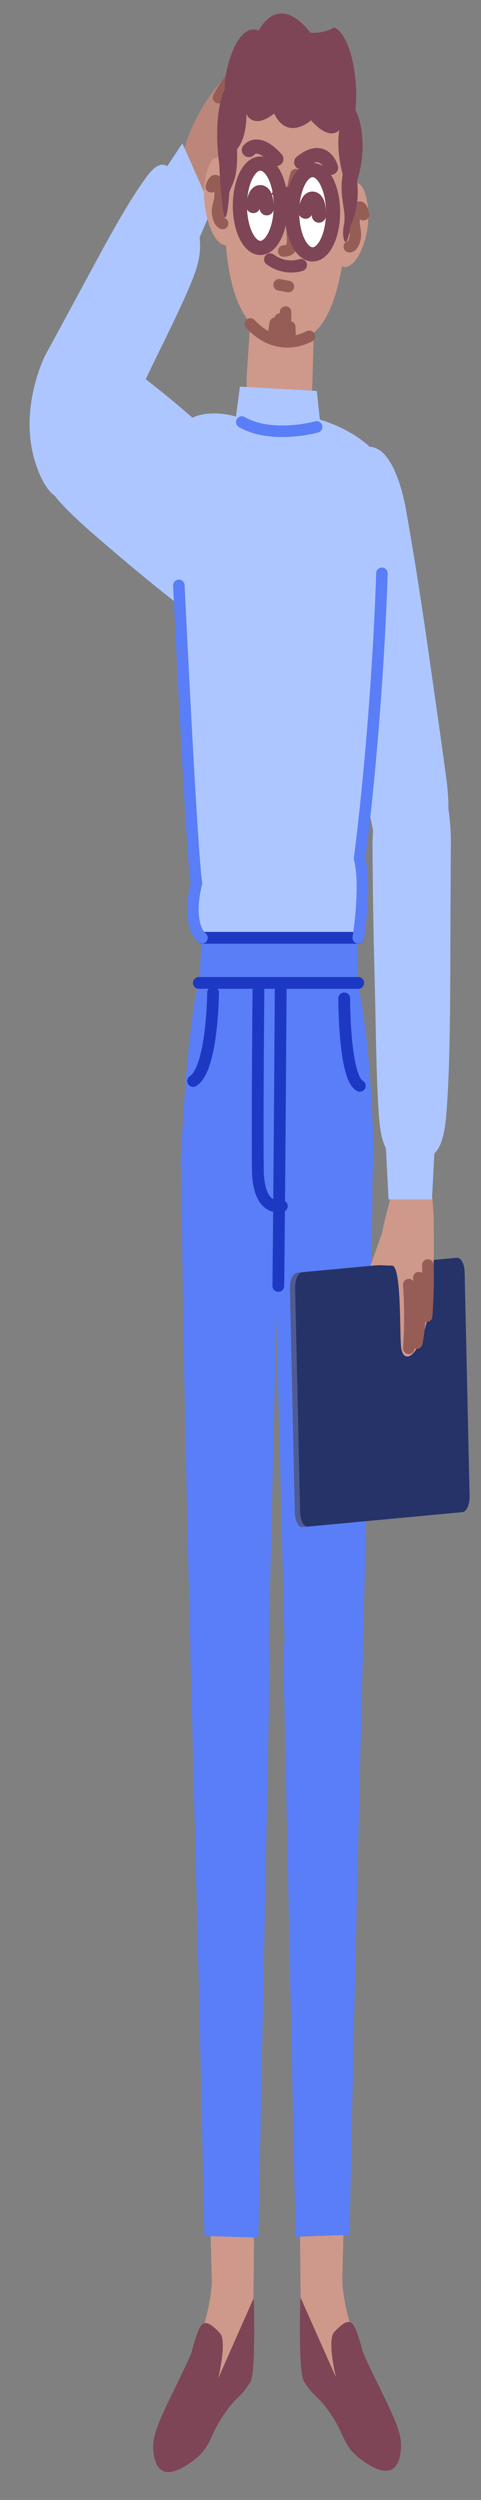 <?xml version="1.0" encoding="utf-8"?>
<svg width="26px" height="135px" viewBox="0 0 26 135" version="1.1" xmlns:xlink="http://www.w3.org/1999/xlink" xmlns="http://www.w3.org/2000/svg">
  <rect x="0" y="0" width="26" height="135" fill="#808080" stroke="none"/>
  <desc>Created with Lunacy</desc>
  <defs>
    <path d="M0 0L9.216 0L9.216 18.087L0 18.087L0 0Z" transform="translate(0.034 0.004)" id="path_1" />
    <path d="M0 0L7.859 0L7.859 12.329L0 12.329L0 0Z" transform="translate(0.039 0.195)" id="path_2" />
    <path d="M0 0L9.428 0L9.428 14.518L0 14.518L0 0Z" transform="translate(0 0.208)" id="path_3" />
    <clipPath id="mask_1">
      <use xlink:href="#path_1" />
    </clipPath>
    <clipPath id="mask_2">
      <use xlink:href="#path_2" />
    </clipPath>
    <clipPath id="mask_3">
      <use xlink:href="#path_3" />
    </clipPath>
  </defs>
  <g id="1.人物组件/6.产品经理/站立/摸头" transform="matrix(-1 0 0 1 25.383 0.383)">
    <g id="分组">
      <path d="M3.347 1.893C3.347 1.893 5.063 4.231 4.927 6.203C4.805 7.988 3.678 7.974 3.678 7.974C3.678 7.974 2.797 7.757 1.88 6.992C1.279 6.49 0.067 5.888 0.109 5.185C0.164 4.269 1.354 5.301 1.585 4.828C2.054 3.869 0.265 1.839 0.06 1.189C-0.339 -0.081 1.3 -0.945 3.347 1.893" transform="translate(10.657 2.856)" id="Fill-1" fill="#BC877A" stroke="none" />
      <path d="M1.607 2.253C1.607 2.253 0.915 0.665 0 0" transform="translate(10.935 3.485)" id="Stroke-3" fill="none" stroke="#965C56" stroke-width="0.623" stroke-linecap="round" stroke-linejoin="round" />
      <path d="M0 0C0 0 0.765 0.479 1.653 2.149" transform="translate(11.387 2.991)" id="Stroke-5" fill="none" stroke="#965C56" stroke-width="0.623" stroke-linecap="round" stroke-linejoin="round" />
      <path d="M1.205 1.69C1.205 1.69 0.848 0.922 0 0" transform="translate(12.364 3.2)" id="Stroke-7" fill="none" stroke="#965C56" stroke-width="0.623" stroke-linecap="round" stroke-linejoin="round" />
      <g id="分组" transform="translate(14.533 8.507)">
        <path d="M0 0L9.216 0L9.216 18.087L0 18.087L0 0Z" transform="translate(0.034 0.004)" id="Clip-10" fill="none" stroke="none" />
        <g clip-path="url(#mask_1)">
          <path d="M5.441 16.595C5.441 16.595 7.288 19.843 8.656 16.754C10.067 13.568 8.366 10.284 8.366 10.284C8.366 10.284 7.141 8.033 5.638 5.246C4.72 3.544 3.688 1.707 2.846 0.595C1.935 -0.61 1.455 0.148 0.771 1.692C-0.041 3.526 -0.286 4.455 0.399 6.167C1.053 7.799 2.065 9.745 2.816 11.326C4.247 14.341 5.441 16.595 5.441 16.595" transform="translate(0.034 0.004)" id="Fill-9" fill="#ADC6FF" stroke="none" />
        </g>
      </g>
      <path d="M1.582 0L0 3.571L1.058 6.03L2.867 1.944L1.582 0Z" transform="translate(13.943 7.357)" id="Fill-11" fill="#ADC6FF" stroke="none" />
      <path d="M3.678 5.156L3.335 0L0 0.615L0.144 5.841C0.194 7.864 1.045 9.403 2.026 9.246C2.044 9.243 2.063 9.24 2.082 9.237C3.085 9.077 3.815 7.209 3.678 5.156" transform="translate(8.359 14.626)" id="Fill-13" fill="#CE998A" stroke="none" />
      <path d="M0.069 1.071C0.069 1.071 0.835 -1.082 1.411 0.717C1.958 2.424 1.096 5.051 0.255 4.709C-0.176 3.094 0.069 1.071 0.069 1.071" transform="translate(12.774 8.121)" id="Fill-15" fill="#CE998A" stroke="none" />
      <path d="M1.434 0.779C1.434 0.779 0.496 -1.062 0.084 0.917C-0.309 2.797 0.764 5.069 1.563 4.426C1.849 2.68 1.434 0.779 1.434 0.779" transform="translate(5.473 9.501)" id="Fill-17" fill="#CE998A" stroke="none" />
      <path d="M6.737 7.127C7.005 13.329 5.58 15.243 3.734 15.581C1.889 15.919 0.451 14.595 0.054 8.351C-0.311 2.606 1.218 0.374 3.063 0.036C4.908 -0.301 6.502 1.681 6.737 7.127" transform="translate(6.474 2.425)" id="Fill-19" fill="#CE998A" stroke="none" />
      <path d="M0.001 2.373C0.027 3.629 0.542 4.605 1.152 4.553C1.762 4.5 2.236 3.439 2.21 2.182C2.185 0.926 1.67 -0.05 1.06 0.002C0.449 0.055 -0.025 1.116 0.001 2.373" transform="translate(10.204 8.45)" id="Fill-21" fill="#FFFFFF" stroke="none" />
      <path d="M0.001 2.373C0.027 3.629 0.542 4.605 1.152 4.553C1.762 4.5 2.236 3.439 2.21 2.182C2.185 0.926 1.67 -0.05 1.06 0.002C0.449 0.055 -0.025 1.116 0.001 2.373Z" transform="translate(10.204 8.45)" id="Stroke-23" fill="none" stroke="#7D4556" stroke-width="0.766" />
      <path d="M0 0.873C0 0.873 -0.017 0.031 0.333 0.001C0.684 -0.029 0.729 0.75 0.729 0.75" transform="translate(10.964 9.993)" id="Stroke-25" fill="none" stroke="#7D4556" stroke-width="0.766" stroke-linecap="round" stroke-linejoin="round" />
      <path d="M0 0.681C0 0.681 0.357 -0.63 1.611 0.386" transform="translate(7.489 7.993)" id="Stroke-27" fill="none" stroke="#7D4556" stroke-width="0.766" stroke-linecap="round" stroke-linejoin="round" />
      <path d="M0 0.672C0 0.672 0.904 -0.43 1.485 0.188" transform="translate(10.446 7.531)" id="Stroke-29" fill="none" stroke="#7D4556" stroke-width="0.766" stroke-linecap="round" stroke-linejoin="round" />
      <path d="M0.664 4.126C-0.142 4.092 0.306 3.171 0.287 1.85C0.273 0.899 0 0 0 0" transform="translate(9.384 9.049)" id="Stroke-31" fill="none" stroke="#965C56" stroke-width="0.623" stroke-linecap="round" stroke-linejoin="round" />
      <path d="M0 0.305C0 0.305 0.831 0.612 1.664 0" transform="translate(9.117 13.625)" id="Stroke-33" fill="none" stroke="#7D4556" stroke-width="0.655" stroke-linecap="round" stroke-linejoin="round" />
      <path d="M0.006 2.506C0.067 3.758 0.609 4.669 1.217 4.543C1.824 4.417 2.267 3.3 2.206 2.049C2.144 0.797 1.602 -0.115 0.995 0.012C0.387 0.138 -0.056 1.255 0.006 2.506" transform="translate(7.38 8.801)" id="Fill-35" fill="#FFFFFF" stroke="none" />
      <path d="M0.006 2.506C0.067 3.758 0.609 4.669 1.217 4.543C1.824 4.417 2.267 3.3 2.206 2.049C2.144 0.797 1.602 -0.115 0.995 0.012C0.387 0.138 -0.056 1.255 0.006 2.506Z" transform="translate(7.38 8.801)" id="Stroke-37" fill="none" stroke="#7D4556" stroke-width="0.766" />
      <path d="M0.001 0.916C0.001 0.916 -0.04 0.077 0.309 0.005C0.658 -0.068 0.726 0.705 0.726 0.705" transform="translate(8.143 10.343)" id="Stroke-39" fill="none" stroke="#7D4556" stroke-width="0.766" stroke-linecap="round" stroke-linejoin="round" />
      <g id="分组" transform="translate(9.464 9.873)">
        <path d="M0 0.662C0 0.662 0.397 -0.246 0.803 0.409" transform="translate(0.128 0.014)" id="Fill-41" fill="#FFFFFF" stroke="none" />
        <path d="M0 0.662C0 0.662 0.397 -0.246 0.803 0.409" transform="translate(0.128 0.014)" id="Stroke-43" fill="none" stroke="#7D4556" stroke-width="0.766" />
      </g>
      <path d="M0 0.665C0.597 0.97 1.899 1.367 3.185 0" transform="translate(8.664 17.113)" id="Stroke-44" fill="none" stroke="#965C56" stroke-width="0.623" stroke-linecap="round" stroke-linejoin="round" />
      <path d="M0 0.22L0.498 0.128" transform="translate(9.796 14.87)" id="Stroke-46" fill="none" stroke="#965C56" stroke-width="0.623" stroke-linecap="round" stroke-linejoin="round" />
      <path d="M0.074 0L0.095 1.42" transform="translate(9.873 16.469)" id="Stroke-48" fill="none" stroke="#965C56" stroke-width="0.623" stroke-linecap="round" stroke-linejoin="round" />
      <path d="M0.041 0L0.128 1.073" transform="translate(10.197 16.843)" id="Stroke-50" fill="none" stroke="#965C56" stroke-width="0.623" stroke-linecap="round" stroke-linejoin="round" />
      <path d="M0.094 0L0.075 0.643" transform="translate(9.628 17.267)" id="Stroke-52" fill="none" stroke="#965C56" stroke-width="0.623" stroke-linecap="round" stroke-linejoin="round" />
      <path d="M0.032 0L0.137 0.729" transform="translate(10.472 17.072)" id="Stroke-54" fill="none" stroke="#965C56" stroke-width="0.623" stroke-linecap="round" stroke-linejoin="round" />
      <path d="M0 0.41C0 0.41 0.154 -0.454 0.45 0.327C0.65 1.078 0.291 1.307 0.518 1.889C0.625 2.165 0.767 2.139 0.767 2.139" transform="translate(5.735 10.799)" id="Stroke-56" fill="none" stroke="#965C56" stroke-width="0.623" stroke-linecap="round" stroke-linejoin="round" />
      <path d="M0.607 0.33C0.607 0.33 0.382 -0.465 0.157 0.413C0.025 1.224 0.398 1.319 0.224 1.974C0.142 2.284 0 2.311 0 2.311" transform="translate(13.353 9.373)" id="Stroke-58" fill="none" stroke="#965C56" stroke-width="0.623" stroke-linecap="round" stroke-linejoin="round" />
      <g id="分组" transform="translate(5.746 0.153)">
        <path d="M0 0L7.859 0L7.859 12.329L0 12.329L0 0Z" transform="translate(0.039 0.195)" id="Clip-61" fill="none" stroke="none" />
        <g clip-path="url(#mask_2)">
          <path d="M0.661 11.469C0.661 11.469 0.108 10.455 0.301 9.042C-0.211 7.496 0.006 5.882 0.391 5.221C0.203 3.813 0.567 1.188 1.536 0.749C2.133 1.115 2.822 1.037 2.822 1.037C2.822 1.037 4.381 -1.216 5.619 0.919C6.777 0.444 7.495 3.068 7.443 4.061C8.145 5.572 7.746 8.138 7.746 8.138C7.746 8.138 7.717 9.107 7.56 10.468C7.398 11.875 7.227 10.135 7.21 9.744C7.194 9.354 6.706 9.116 6.788 7.329C6.217 6.647 6.283 5.421 6.283 5.421C6.283 5.421 5.931 6.306 4.778 5.402C4.047 6.913 2.787 5.766 2.787 5.766C2.787 5.766 1.857 6.904 1.257 6.292C1.257 6.292 1.458 7.24 1.074 8.687C1.288 9.96 0.848 10.647 1.008 11.405C1.168 12.163 0.855 13.007 0.661 11.469" transform="translate(0.039 0.195)" id="Fill-60" fill="#7D4556" stroke="none" />
        </g>
      </g>
      <path d="M4.829 30.799C5.054 21.702 5.242 12.293 5.309 4.801C5.309 4.801 4.911 -0.663 2.488 0.067C0.113 0.783 0 6.916 0 6.916L0.576 31.116C0.576 31.116 0.691 35.056 2.816 34.82C4.754 34.606 4.829 30.799 4.829 30.799" transform="translate(10.281 57.252)" id="Fill-62" fill="#597EF7" stroke="none" />
      <path d="M1.57 0.054L1.57 0.054C0.74 -0.29 -0.028 1.048 0.001 2.789C0.033 4.792 0.071 7.499 0.092 10.415C0.114 13.415 0.135 15.902 0.24 16.218C0.698 17.611 1.616 18.13 2.559 19.511C3.305 20.603 3.433 21.122 4.384 21.491C5.733 22.014 5.104 20.834 3.609 17.105C2.277 13.782 2.367 12.226 2.367 12.226L2.62 2.85C2.656 1.511 2.208 0.319 1.57 0.054" transform="translate(11.567 110.469)" id="Fill-64" fill="#CE998A" stroke="none" />
      <path d="M3.4 2.972C4.373 5.205 5.489 6.97 5.461 8.029C5.434 9.087 5.028 10.043 3.351 8.814C2.204 7.973 2.532 7.466 1.437 5.996C0.89 5.261 0.691 5.34 0.187 4.486C-0.102 3.719 0.03 0 0.03 0L1.948 4.337C1.948 4.337 1.45 2.318 1.86 1.881C2.271 1.444 2.648 1.148 2.89 1.507C3.132 1.866 3.4 2.972 3.4 2.972" transform="translate(11.641 123.719)" id="Fill-66" fill="#7D4556" stroke="none" />
      <path d="M4.307 4.531C3.873 20.276 3.541 36.038 3.541 36.038L0.625 36.128L0 4.655C0 4.655 0.2 -0.071 2.327 0.001C4.247 0.065 4.307 4.531 4.307 4.531" transform="translate(10.79 84.323)" id="Fill-68" fill="#597EF7" stroke="none" />
      <path d="M0.509 30.784C0.294 21.685 0.058 12.832 0 5.339C0 5.339 0.463 -0.679 2.886 0.063C5.26 0.791 5.366 6.925 5.366 6.925L4.762 31.122C4.762 31.122 4.642 35.061 2.517 34.815C0.58 34.59 0.509 30.784 0.509 30.784" transform="translate(5.238 57.204)" id="Fill-70" fill="#597EF7" stroke="none" />
      <path d="M3.581 0.053L3.581 0.053C4.411 -0.287 5.178 1.054 5.147 2.795C5.112 4.798 5.071 7.505 5.046 10.42C5.021 13.421 4.997 15.908 4.892 16.223C4.432 17.614 3.514 18.129 2.57 19.505C1.822 20.593 1.693 21.111 0.742 21.475C-0.607 21.991 0.022 20.815 1.522 17.093C2.858 13.778 2.769 12.22 2.769 12.22L2.528 2.844C2.493 1.504 2.942 0.315 3.581 0.053" transform="translate(4.112 110.416)" id="Fill-72" fill="#CE998A" stroke="none" />
      <path d="M2.068 2.956C1.092 5.183 -0.026 6.942 0 8.002C0.027 9.061 0.432 10.018 2.11 8.797C3.258 7.962 2.93 7.454 4.027 5.989C4.574 5.257 4.774 5.336 5.279 4.485C5.569 3.72 5.441 0 5.441 0L3.518 4.327C3.518 4.327 4.019 2.311 3.609 1.872C3.199 1.433 2.821 1.135 2.579 1.492C2.337 1.85 2.068 2.956 2.068 2.956" transform="translate(3.703 123.673)" id="Fill-74" fill="#7D4556" stroke="none" />
      <path d="M0 4.522C0.416 20.268 0.729 36.032 0.729 36.032L3.645 36.136L4.307 4.666C4.307 4.666 4.113 -0.06 1.985 0.001C0.065 0.055 0 4.522 0 4.522" transform="translate(5.759 84.269)" id="Fill-76" fill="#597EF7" stroke="none" />
      <path d="M8.478 1.617L8.265 0L4.11 0.234L3.943 1.783C3.943 1.783 0.591 2.659 0.092 5.226C-0.422 7.874 1.351 22.885 1.922 25.498C1.414 27.589 1.782 29.59 1.782 29.59L10.232 29.59C10.232 29.59 11.248 29.026 10.614 26.805C10.952 22.066 12.253 5.945 11.946 3.416C11.608 0.631 8.478 1.617 8.478 1.617" transform="translate(4.15 20.495)" id="Fill-78" fill="#ADC6FF" stroke="none" />
      <path d="M0.6 12.312C0.6 12.312 -0.131 3.771 0.021 0" transform="translate(4.671 27.859)" id="Stroke-80" fill="none" stroke="#965C56" stroke-width="0.623" stroke-linecap="round" stroke-linejoin="round" />
      <path d="M0 0.263C0 0.263 2.407 0.939 4.043 0" transform="translate(8.269 22.408)" id="Stroke-82" fill="none" stroke="#597EF7" stroke-width="0.623" stroke-linecap="round" stroke-linejoin="round" />
      <path d="M10.446 10.075C10.177 4.194 9.758 1.105 9.437 0C2.557 0.405 0.843 0.219 0.843 0.219C0.843 0.219 0.085 3.302 0 10.205C0 10.205 2.574 16.652 5.308 16.652C7.772 16.652 10.446 10.075 10.446 10.075" transform="translate(5.179 52.578)" id="Fill-84" fill="#597EF7" stroke="none" />
      <path d="M8.595 2.807L8.465 0.14L0.039 0L0 2.671C0 2.671 4.459 3.373 8.595 2.807" transform="translate(6.022 50.12)" id="Fill-86" fill="#597EF7" stroke="none" />
      <path d="M0.019 0C0.019 0 0.092 11.408 0.15 16.332" transform="translate(10.189 52.724)" id="Stroke-88" fill="none" stroke="#1D39C4" stroke-width="0.637" stroke-linecap="round" stroke-linejoin="round" />
      <path d="M1.263 0C1.263 0 1.332 6.893 1.295 10.124C1.182 12.276 0 11.891 0 11.891" transform="translate(10.148 52.853)" id="Stroke-90" fill="none" stroke="#1D39C4" stroke-width="0.637" stroke-linecap="round" stroke-linejoin="round" />
      <path d="M0 0C0 0 0.032 4.116 1.079 4.769" transform="translate(13.865 53.223)" id="Stroke-92" fill="none" stroke="#1D39C4" stroke-width="0.637" stroke-linecap="round" stroke-linejoin="round" />
      <path d="M0.841 0C0.841 0 0.857 4.264 0 4.722" transform="translate(5.935 53.531)" id="Stroke-94" fill="none" stroke="#1D39C4" stroke-width="0.637" stroke-linecap="round" stroke-linejoin="round" />
      <path d="M0 0.174L8.45 0.174" transform="translate(6.016 50.085)" id="Stroke-96" fill="none" stroke="#1D39C4" stroke-width="0.637" stroke-linecap="round" stroke-linejoin="round" />
      <path d="M0 0.174L8.619 0.174" transform="translate(6.016 52.521)" id="Stroke-98" fill="none" stroke="#1D39C4" stroke-width="0.637" stroke-linecap="round" stroke-linejoin="round" />
      <path d="M2.263 3.56C2.263 3.56 2.942 -1.108 5.008 0.246C7.114 1.627 6.336 6.294 6.336 6.294C6.336 6.294 5.887 9.565 5.281 13.486C4.807 16.551 4.449 18.907 4.055 20.808C3.631 22.86 2.572 24.052 1.605 23.418C0.135 22.454 -0.188 20.22 0.092 18.077C0.364 15.992 0.773 13.204 1.098 10.92C1.722 6.53 2.263 3.56 2.263 3.56" transform="translate(1.146 23.744)" id="Fill-100" fill="#ADC6FF" stroke="none" />
      <path d="M8.742 14.517L0.383 13.736C0.162 13.715 -0.01 13.329 0 12.872L0.267 0.79C0.277 0.334 0.464 -0.02 0.686 0.001L9.045 0.782C9.266 0.803 9.438 1.189 9.428 1.646L9.161 13.729C9.152 14.185 8.964 14.538 8.742 14.517" transform="translate(0.285 67.563)" id="Fill-102" fill="#4E5C93" stroke="none" />
      <g id="分组" transform="translate(0 67.329)">
        <path d="M0 0L9.428 0L9.428 14.518L0 14.518L0 0Z" transform="translate(0 0.208)" id="Clip-105" fill="none" stroke="none" />
        <g clip-path="url(#mask_3)">
          <path d="M8.742 14.517L0.384 13.736C0.162 13.715 -0.01 13.328 0 12.872L0.267 0.79C0.277 0.334 0.465 -0.02 0.686 0.001L9.045 0.782C9.267 0.803 9.438 1.189 9.428 1.646L9.161 13.729C9.152 14.185 8.964 14.538 8.742 14.517" transform="translate(-0 0.208)" id="Fill-104" fill="#253368" stroke="none" />
        </g>
      </g>
      <path d="M3.43 6.239C2.912 6.161 2.502 6.239 2.281 6.218C1.712 6.166 1.869 10.101 1.755 10.721C1.581 11.665 0.504 11.126 0.089 7.58C-0.029 6.572 0.005 5.07 0.004 3.642C0.004 3.642 0.146 0.212 0.813 0.016C1.39 -0.155 1.878 1.117 1.878 1.117C1.878 1.117 2.491 2.883 2.805 4.489L3.43 6.239Z" transform="translate(1.934 61.739)" id="Fill-106" fill="#CE998A" stroke="none" />
      <path d="M0.115 0C0.115 0 -0.021 1.647 0.113 3.437" transform="translate(3.173 68.989)" id="Stroke-108" fill="none" stroke="#965C56" stroke-width="0.623" stroke-linecap="round" stroke-linejoin="round" />
      <path d="M0.187 3.54C0.187 3.54 -0.143 2.084 0.074 0" transform="translate(2.669 68.61)" id="Stroke-110" fill="none" stroke="#965C56" stroke-width="0.623" stroke-linecap="round" stroke-linejoin="round" />
      <path d="M0.059 0C0.059 0 0.003 1.046 0.123 2.768" transform="translate(2.197 67.927)" id="Stroke-112" fill="none" stroke="#965C56" stroke-width="0.623" stroke-linecap="round" stroke-linejoin="round" />
      <path d="M4.235 4.996C4.235 4.996 4.154 -0.002 2.124 4.54389e-07C0.031 0.002 0 4.804 0 4.804C0 4.804 0.019 8.184 0.033 12.35C0.042 14.893 0.079 17.701 0.248 19.732C0.431 21.931 1.026 22.149 2.041 22.148C3.246 22.147 3.745 21.893 3.896 19.696C4.041 17.601 4.056 14.75 4.116 12.542C4.232 8.332 4.235 4.996 4.235 4.996" transform="translate(1.012 40.082)" id="Fill-114" fill="#ADC6FF" stroke="none" />
      <path d="M0.17 3.269L2.517 3.267L2.685 0L0 0.002L0.17 3.269Z" transform="translate(1.864 61.118)" id="Fill-116" fill="#ADC6FF" stroke="none" />
      <path d="M1.462 5.86C1.462 5.86 -0.715 7.612 0.244 12.166C1.221 16.809 3.384 14.838 3.384 14.838C3.384 14.838 4.913 13.669 6.737 12.117C8.162 10.905 9.259 9.987 10.128 9.011C11.067 7.958 11.495 5.53 11.047 3.398C10.364 0.156 9.229 -0.455 8.225 0.278C7.248 0.991 5.948 2.045 4.882 2.886C2.832 4.502 1.462 5.86 1.462 5.86" transform="translate(12.099 17.623)" id="Fill-118" fill="#ADC6FF" stroke="none" />
      <path d="M1.249 0C1.249 0 0.551 14.634 0.297 16.072C0.868 18.424 0 19.031 0 19.031" transform="translate(14.466 31.228)" id="Stroke-120" fill="none" stroke="#597EF7" stroke-width="0.623" stroke-linecap="round" stroke-linejoin="round" />
      <path d="M0 0C0 0 0.19 7.317 1.205 15.418C0.825 16.856 1.277 19.684 1.277 19.684" transform="translate(4.739 30.575)" id="Stroke-122" fill="none" stroke="#597EF7" stroke-width="0.623" stroke-linecap="round" stroke-linejoin="round" />
    </g>
  </g>
</svg>
